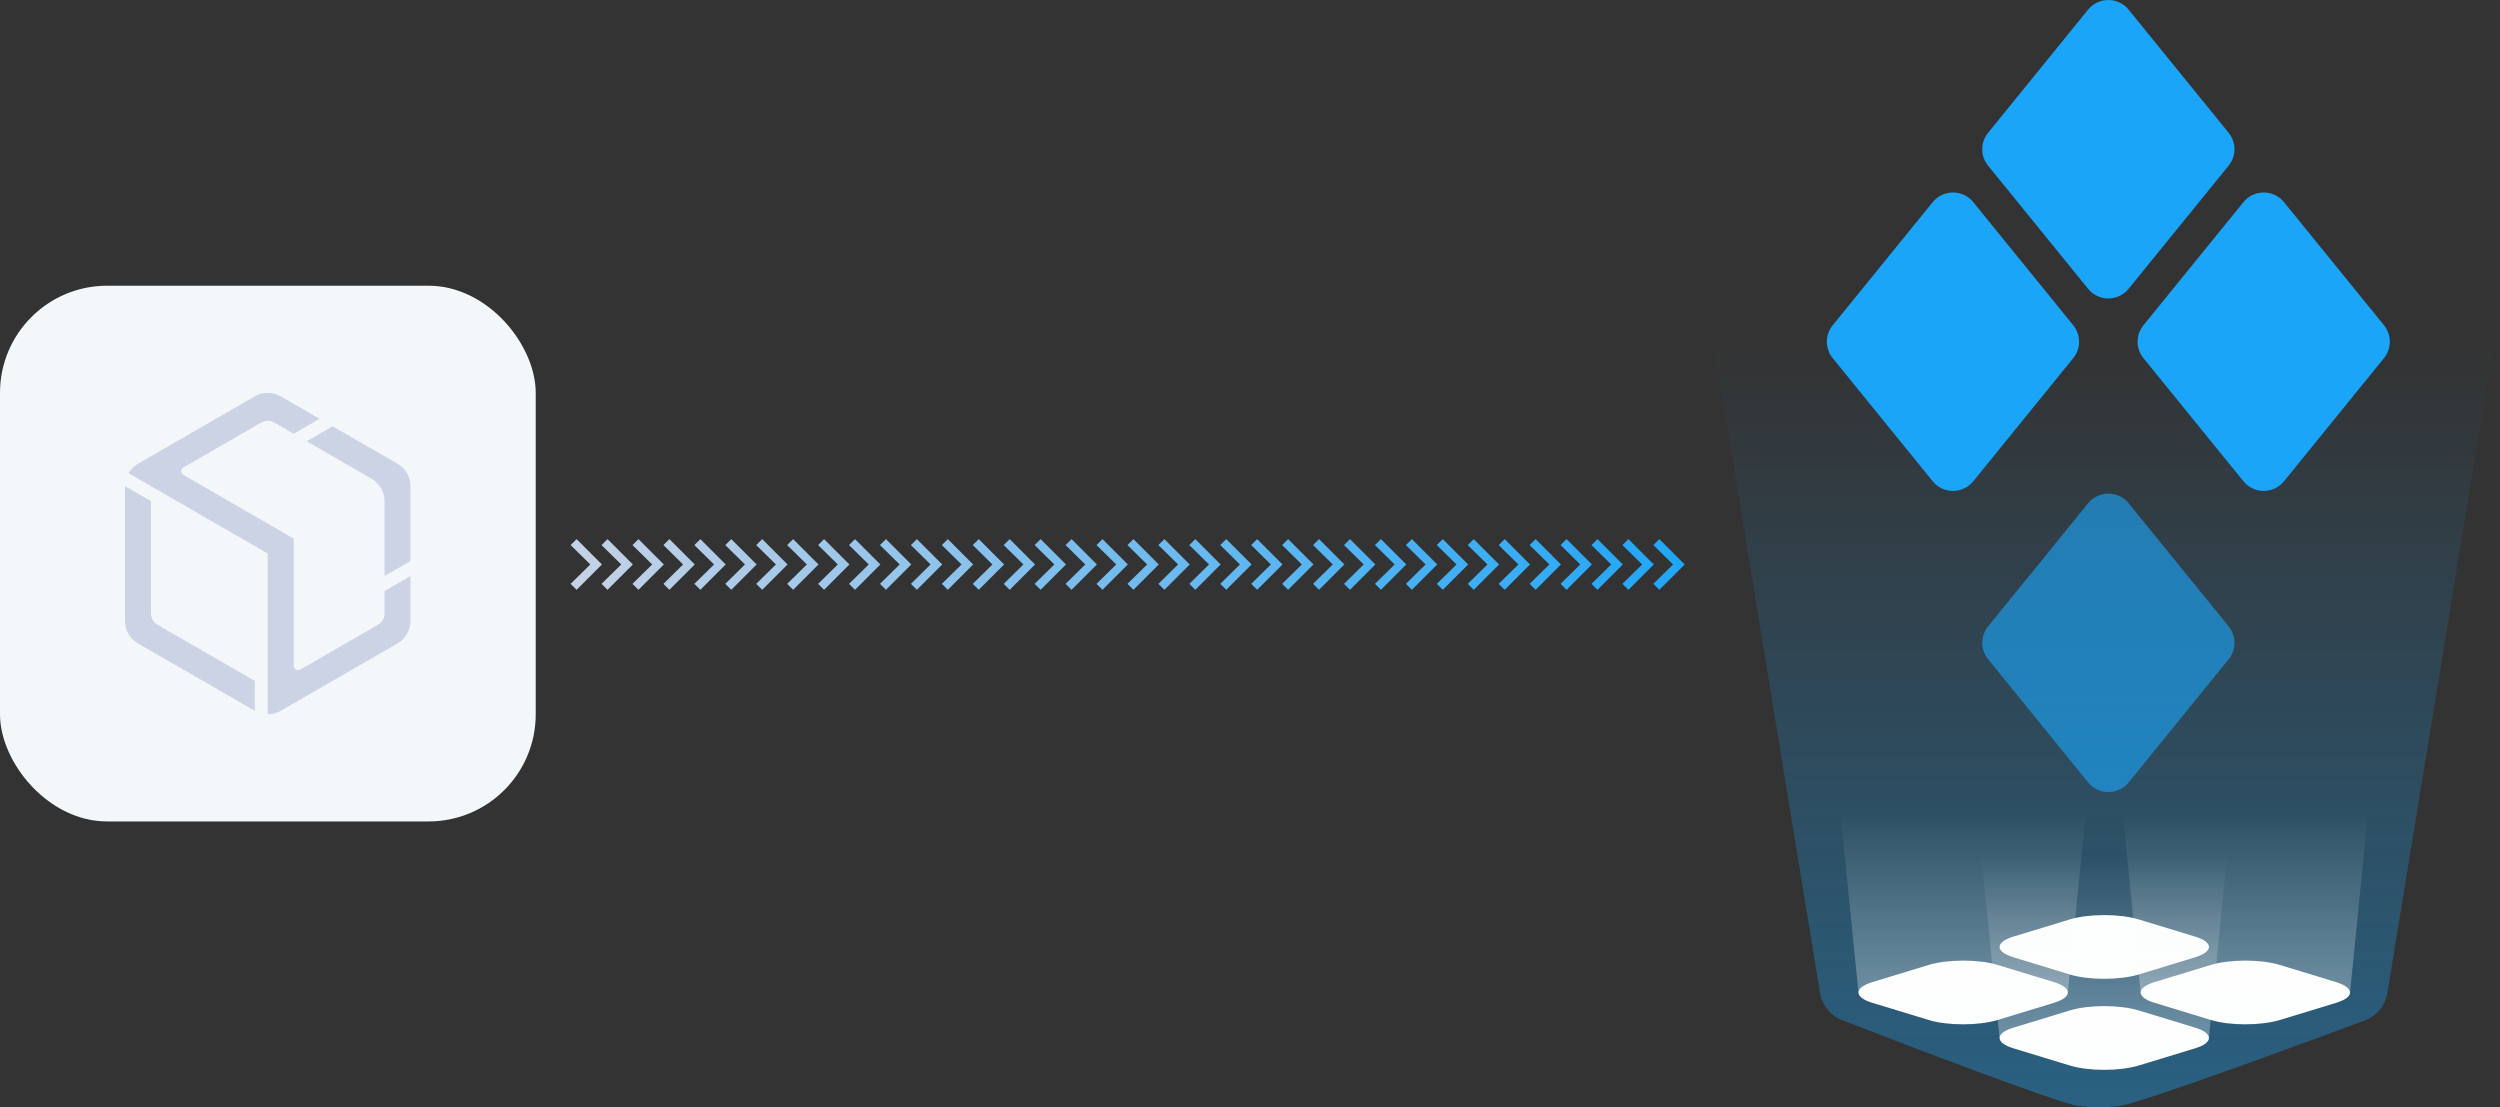 <svg width="280" height="124" viewBox="0 0 280 124" fill="none" xmlns="http://www.w3.org/2000/svg">
<rect x="0" y="0" width="280" height="124" fill="#333333" stroke="none"/>
<rect y="32" width="60" height="60" rx="12" fill="#F4F7FA"/>
<path fill-rule="evenodd" clip-rule="evenodd" d="M29.988 44C30.484 44 30.979 44.127 31.424 44.38L35.802 46.906L32.895 48.583L31.442 47.744L30.714 47.324C30.265 47.065 29.712 47.065 29.263 47.324L28.537 47.743L21.268 51.937L20.541 52.356C20.218 52.542 20.218 53.008 20.541 53.195L21.268 53.614L31.437 59.481L32.895 60.323V74.578C32.895 74.951 33.299 75.184 33.622 74.997L34.349 74.578L41.615 70.385L42.342 69.966C42.792 69.707 43.069 69.227 43.069 68.708V66.192L45.976 64.515V69.547C45.976 70.582 45.425 71.538 44.53 72.058L31.437 79.612C30.989 79.871 30.489 80 29.988 80L29.988 62L28.535 61.161L14.391 53C14.639 52.571 14.996 52.205 15.439 51.946L28.556 44.378L28.634 44.335C29.058 44.112 29.523 44 29.988 44ZM14 54.453L16.907 56.13V68.709C16.907 69.205 17.16 69.665 17.576 69.931L17.633 69.966L18.36 70.386L28.534 76.256V79.61L15.453 72.063L15.449 72.06C14.554 71.544 14.002 70.591 14 69.559V54.453ZM44.525 51.941L37.251 47.744L34.344 49.421L41.611 53.614L41.689 53.661C42.542 54.19 43.064 55.123 43.064 56.13V64.515L45.971 62.838V54.446C45.968 53.441 45.447 52.511 44.596 51.984L44.525 51.941Z" fill="#CBD3E5"/>
<path d="M64.579 66.058L63.907 65.392L66.115 63.22L63.907 61.048L64.579 60.382L67.417 63.22L64.579 66.058ZM68.044 66.058L67.372 65.392L69.58 63.22L67.372 61.048L68.044 60.382L70.882 63.22L68.044 66.058ZM71.508 66.058L70.837 65.392L73.044 63.22L70.837 61.048L71.508 60.382L74.347 63.22L71.508 66.058ZM74.973 66.058L74.301 65.392L76.509 63.22L74.301 61.048L74.973 60.382L77.811 63.22L74.973 66.058ZM78.438 66.058L77.766 65.392L79.974 63.22L77.766 61.048L78.438 60.382L81.276 63.22L78.438 66.058ZM81.903 66.058L81.231 65.392L83.439 63.22L81.231 61.048L81.903 60.382L84.741 63.22L81.903 66.058ZM85.368 66.058L84.696 65.392L86.904 63.22L84.696 61.048L85.368 60.382L88.206 63.22L85.368 66.058ZM88.833 66.058L88.161 65.392L90.369 63.22L88.161 61.048L88.833 60.382L91.671 63.22L88.833 66.058ZM92.298 66.058L91.626 65.392L93.834 63.22L91.626 61.048L92.298 60.382L95.136 63.22L92.298 66.058ZM95.762 66.058L95.09 65.392L97.298 63.22L95.09 61.048L95.762 60.382L98.6 63.22L95.762 66.058ZM99.227 66.058L98.555 65.392L100.763 63.22L98.555 61.048L99.227 60.382L102.065 63.22L99.227 66.058ZM102.692 66.058L102.02 65.392L104.228 63.22L102.02 61.048L102.692 60.382L105.53 63.22L102.692 66.058ZM106.157 66.058L105.485 65.392L107.693 63.22L105.485 61.048L106.157 60.382L108.995 63.22L106.157 66.058ZM109.622 66.058L108.95 65.392L111.158 63.22L108.95 61.048L109.622 60.382L112.46 63.22L109.622 66.058ZM113.087 66.058L112.415 65.392L114.623 63.22L112.415 61.048L113.087 60.382L115.925 63.22L113.087 66.058ZM116.551 66.058L115.879 65.392L118.087 63.22L115.879 61.048L116.551 60.382L119.389 63.22L116.551 66.058ZM120.016 66.058L119.344 65.392L121.552 63.22L119.344 61.048L120.016 60.382L122.854 63.22L120.016 66.058ZM123.481 66.058L122.809 65.392L125.017 63.22L122.809 61.048L123.481 60.382L126.319 63.22L123.481 66.058ZM126.946 66.058L126.274 65.392L128.482 63.22L126.274 61.048L126.946 60.382L129.784 63.22L126.946 66.058ZM130.411 66.058L129.739 65.392L131.947 63.22L129.739 61.048L130.411 60.382L133.249 63.22L130.411 66.058ZM133.876 66.058L133.204 65.392L135.412 63.22L133.204 61.048L133.876 60.382L136.714 63.22L133.876 66.058ZM137.341 66.058L136.669 65.392L138.877 63.22L136.669 61.048L137.341 60.382L140.179 63.22L137.341 66.058ZM140.805 66.058L140.133 65.392L142.341 63.22L140.133 61.048L140.805 60.382L143.643 63.22L140.805 66.058ZM144.27 66.058L143.598 65.392L145.806 63.22L143.598 61.048L144.27 60.382L147.108 63.22L144.27 66.058ZM147.735 66.058L147.063 65.392L149.271 63.22L147.063 61.048L147.735 60.382L150.573 63.22L147.735 66.058ZM151.2 66.058L150.528 65.392L152.736 63.22L150.528 61.048L151.2 60.382L154.038 63.22L151.2 66.058ZM154.665 66.058L153.993 65.392L156.201 63.22L153.993 61.048L154.665 60.382L157.503 63.22L154.665 66.058ZM158.13 66.058L157.458 65.392L159.666 63.22L157.458 61.048L158.13 60.382L160.968 63.22L158.13 66.058ZM161.594 66.058L160.922 65.392L163.13 63.22L160.922 61.048L161.594 60.382L164.432 63.22L161.594 66.058ZM165.059 66.058L164.387 65.392L166.595 63.22L164.387 61.048L165.059 60.382L167.897 63.22L165.059 66.058ZM168.524 66.058L167.852 65.392L170.06 63.22L167.852 61.048L168.524 60.382L171.362 63.22L168.524 66.058ZM171.989 66.058L171.317 65.392L173.525 63.22L171.317 61.048L171.989 60.382L174.827 63.22L171.989 66.058ZM175.454 66.058L174.782 65.392L176.99 63.22L174.782 61.048L175.454 60.382L178.292 63.22L175.454 66.058ZM178.919 66.058L178.247 65.392L180.455 63.22L178.247 61.048L178.919 60.382L181.757 63.22L178.919 66.058ZM182.384 66.058L181.712 65.392L183.92 63.22L181.712 61.048L182.384 60.382L185.222 63.22L182.384 66.058ZM185.848 66.058L185.176 65.392L187.384 63.22L185.176 61.048L185.848 60.382L188.686 63.22L185.848 66.058Z" fill="url(#paint0_linear_14009_185110)"/>
<path d="M237.434 123.857C235.885 124.055 234.236 124.045 232.712 123.848C230.448 123.547 212.537 116.665 206.323 114.259C205.004 113.749 204.068 112.582 203.839 111.187L192 38.882H279.22L267.387 111.2C267.155 112.615 266.197 113.793 264.853 114.292C258.436 116.677 239.777 123.561 237.434 123.857Z" fill="url(#paint1_linear_14009_185110)"/>
<path d="M231.851 109.152C233.95 109.786 237.381 109.786 239.505 109.152L245.829 107.225C247.928 106.591 247.928 105.526 245.829 104.892L239.505 102.966C237.406 102.332 233.976 102.332 231.851 102.966L225.528 104.892C223.428 105.526 223.428 106.591 225.528 107.225L231.851 109.152Z" fill="#FDFEFE"/>
<path d="M230.024 109.99L223.701 108.063C221.601 107.429 218.171 107.429 216.046 108.063L209.723 109.99C207.624 110.624 207.624 111.689 209.723 112.323L216.046 114.249C218.145 114.883 221.576 114.883 223.701 114.249L230.024 112.323C232.123 111.689 232.123 110.624 230.024 109.99Z" fill="#FDFEFE"/>
<path d="M261.629 109.99L255.306 108.063C253.207 107.429 249.776 107.429 247.652 108.063L241.328 109.99C239.229 110.624 239.229 111.689 241.328 112.323L247.652 114.249C249.751 114.883 253.181 114.883 255.306 114.249L261.629 112.323C263.729 111.689 263.729 110.649 261.629 109.99Z" fill="#FDFEFE"/>
<path d="M239.505 113.161C237.406 112.527 233.976 112.527 231.851 113.161L225.528 115.088C223.428 115.722 223.428 116.786 225.528 117.42L231.851 119.347C233.95 119.981 237.381 119.981 239.505 119.347L245.829 117.42C247.928 116.786 247.928 115.722 245.829 115.088L239.505 113.161Z" fill="#FDFEFE"/>
<path d="M265.243 90.766H237.715L239.754 111.157H263.204L265.243 90.766Z" fill="url(#paint2_linear_14009_185110)"/>
<path d="M233.634 90.766H206.105L208.145 111.157H231.595L233.634 90.766Z" fill="url(#paint3_linear_14009_185110)"/>
<path d="M249.438 95.863H221.91L223.949 116.255H247.399L249.438 95.863Z" fill="url(#paint4_linear_14009_185110)"/>
<path opacity="0.62" d="M222.669 70.156L233.869 56.364C235.039 54.923 237.24 54.923 238.41 56.364L249.61 70.156C250.481 71.228 250.481 72.764 249.61 73.836L238.41 87.629C237.24 89.069 235.039 89.069 233.869 87.629L222.669 73.836C221.798 72.764 221.798 71.228 222.669 70.156Z" fill="#1BA5F8"/>
<path d="M240.065 36.43L251.266 22.638C252.436 21.197 254.636 21.197 255.806 22.638L267.007 36.43C267.878 37.502 267.878 39.038 267.007 40.11L255.806 53.902C254.636 55.343 252.436 55.343 251.266 53.902L240.065 40.11C239.194 39.038 239.194 37.502 240.065 36.43Z" fill="#1BA5F8"/>
<path d="M205.263 36.43L216.463 22.638C217.633 21.197 219.834 21.197 221.004 22.638L232.204 36.43C233.075 37.502 233.075 39.038 232.204 40.11L221.004 53.902C219.834 55.343 217.633 55.343 216.463 53.902L205.263 40.11C204.392 39.038 204.392 37.502 205.263 36.43Z" fill="#1BA5F8"/>
<path d="M222.664 14.873L233.865 1.081C235.035 -0.36 237.235 -0.36 238.405 1.081L249.606 14.873C250.477 15.945 250.477 17.481 249.606 18.553L238.405 32.345C237.235 33.786 235.035 33.786 233.865 32.345L222.664 18.553C221.793 17.481 221.793 15.945 222.664 14.873Z" fill="#1BA5F8"/>
<defs>
<linearGradient id="paint0_linear_14009_185110" x1="60" y1="63" x2="192" y2="63" gradientUnits="userSpaceOnUse">
<stop stop-color="#CBD3E5"/>
<stop offset="1" stop-color="#1BA5F8"/>
</linearGradient>
<linearGradient id="paint1_linear_14009_185110" x1="235.61" y1="124" x2="235.61" y2="38.835" gradientUnits="userSpaceOnUse">
<stop stop-color="#1BA5F8" stop-opacity="0.4"/>
<stop offset="1" stop-color="#1BA5F8" stop-opacity="0"/>
</linearGradient>
<linearGradient id="paint2_linear_14009_185110" x1="251.479" y1="111.157" x2="251.479" y2="90.766" gradientUnits="userSpaceOnUse">
<stop stop-color="#FDFEFE" stop-opacity="0.32"/>
<stop offset="1" stop-color="#FDFEFE" stop-opacity="0"/>
</linearGradient>
<linearGradient id="paint3_linear_14009_185110" x1="219.87" y1="111.157" x2="219.87" y2="90.766" gradientUnits="userSpaceOnUse">
<stop stop-color="#FDFEFE" stop-opacity="0.32"/>
<stop offset="1" stop-color="#FDFEFE" stop-opacity="0"/>
</linearGradient>
<linearGradient id="paint4_linear_14009_185110" x1="235.674" y1="116.255" x2="235.674" y2="95.863" gradientUnits="userSpaceOnUse">
<stop stop-color="#FDFEFE" stop-opacity="0.32"/>
<stop offset="1" stop-color="#FDFEFE" stop-opacity="0"/>
</linearGradient>
</defs>
</svg>
